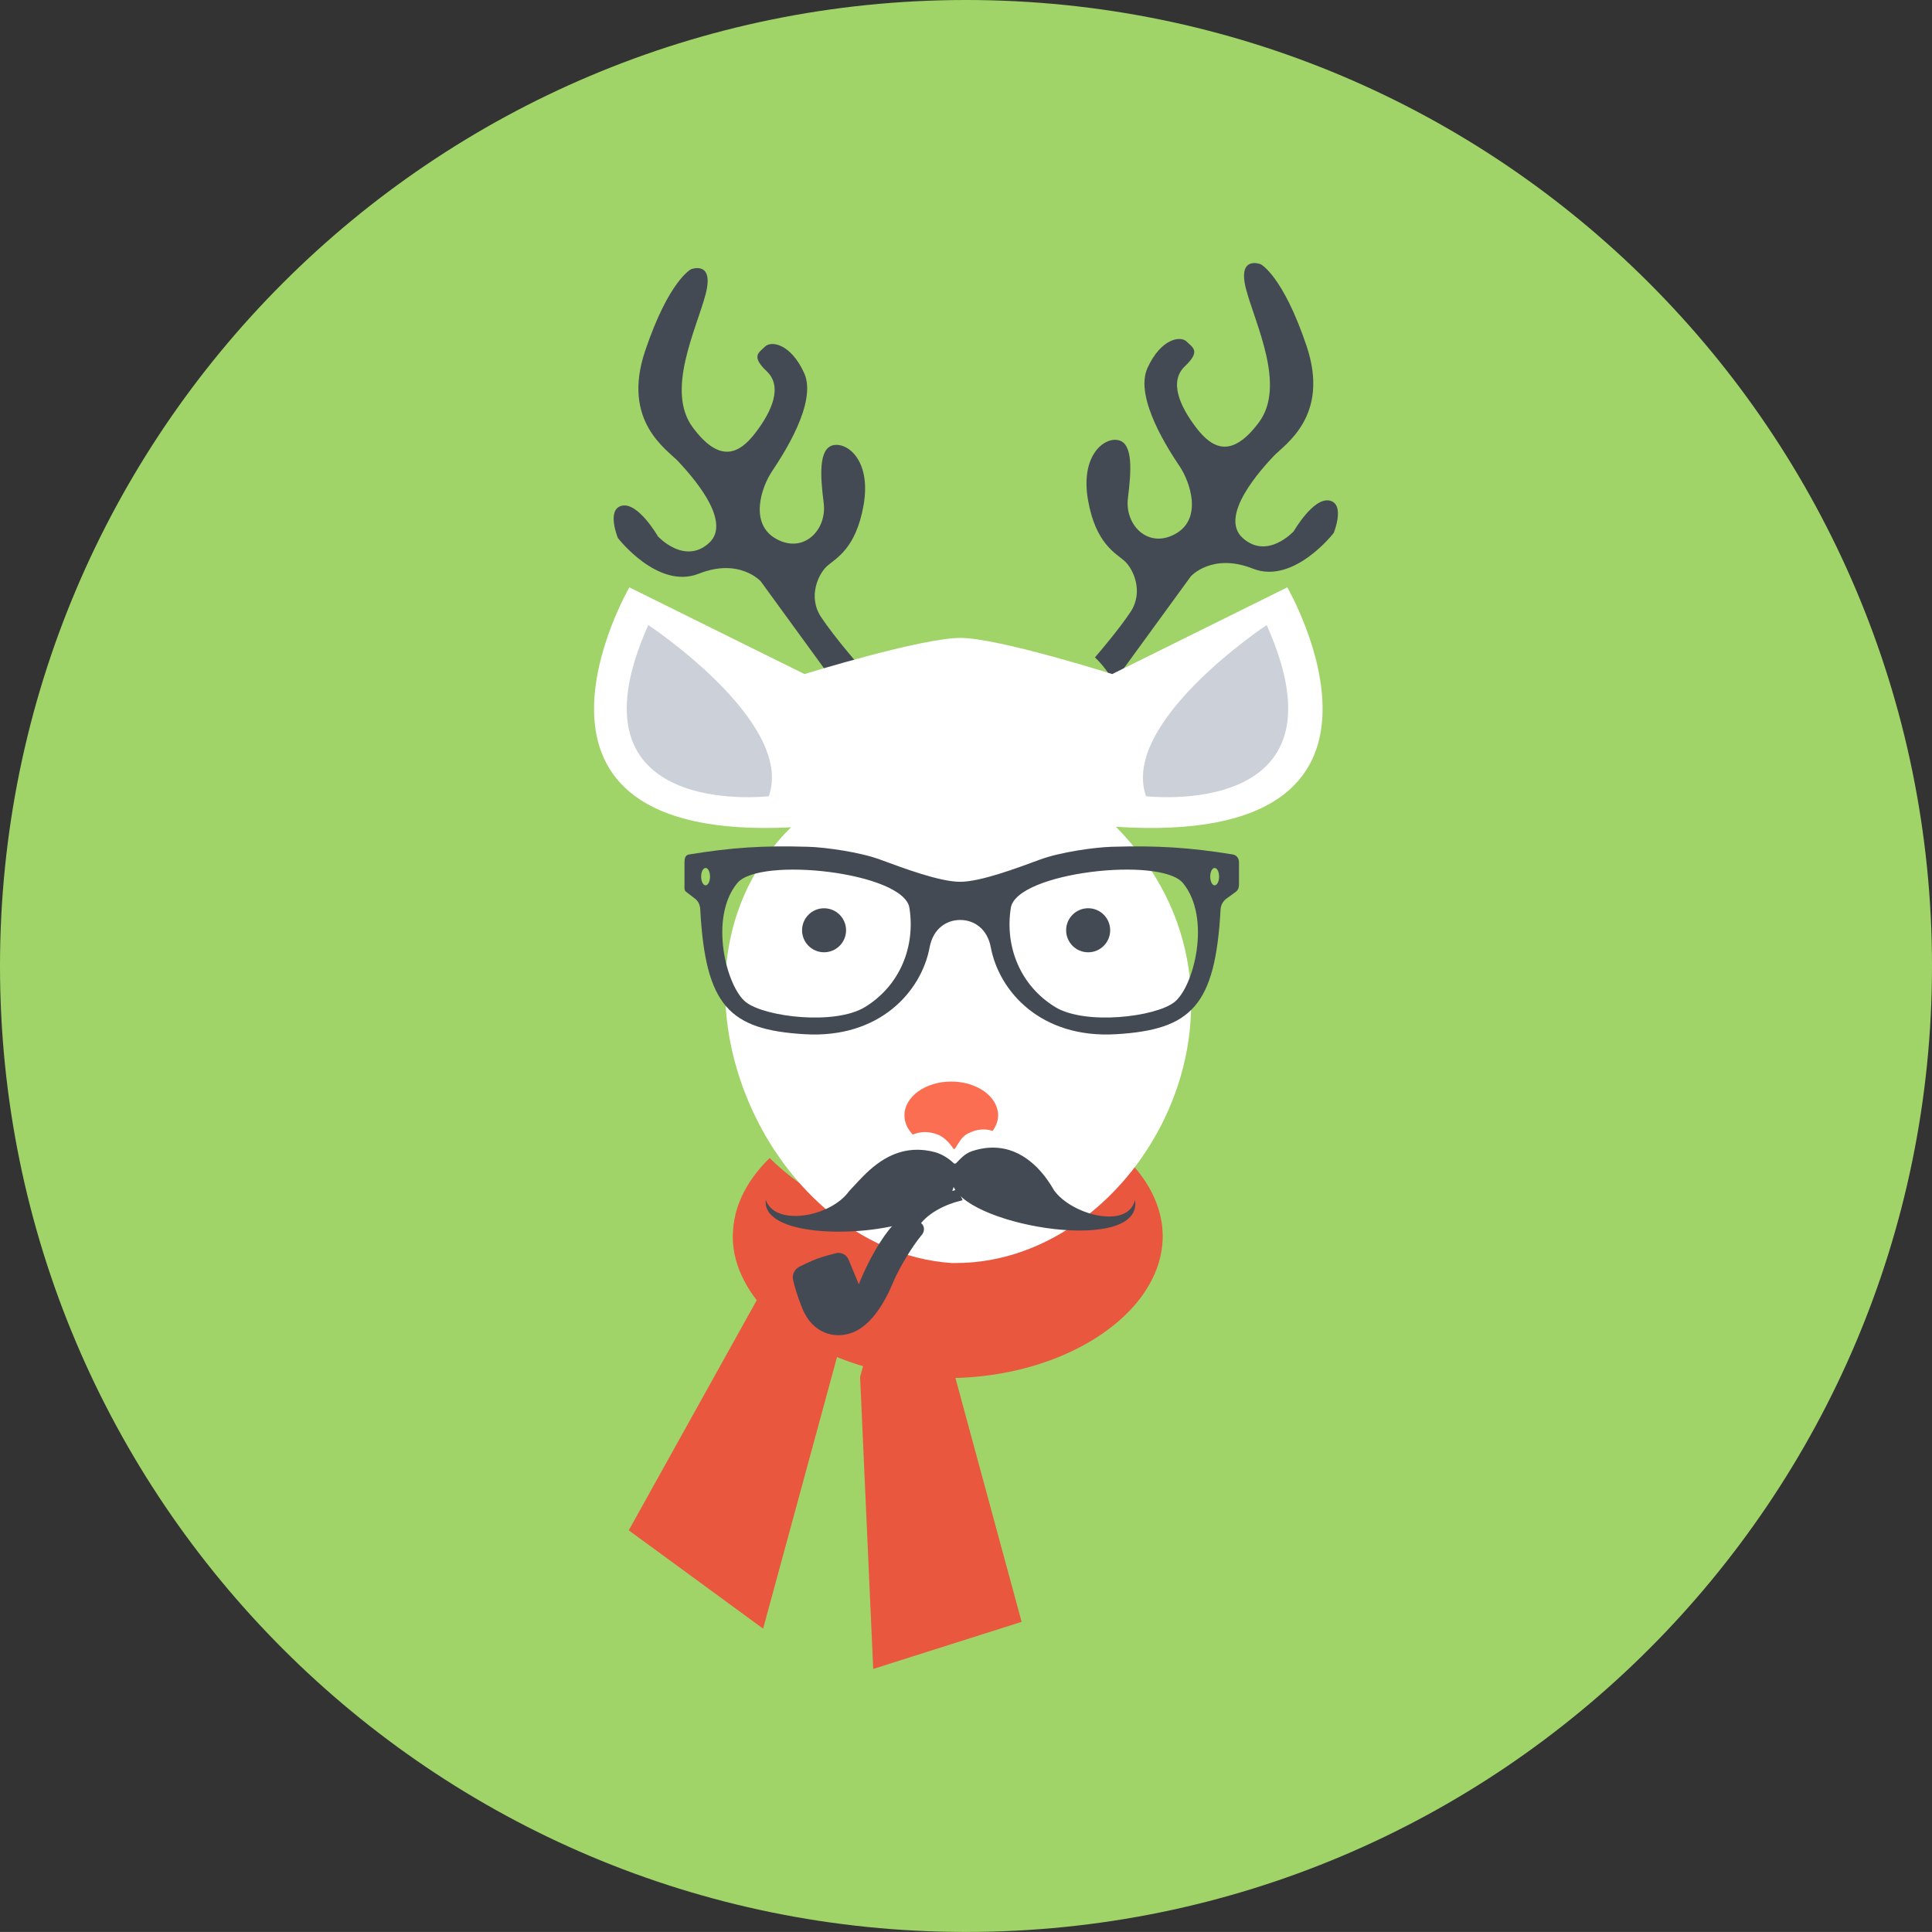 <?xml version="1.0" encoding="utf-8"?>
<!-- Generator: Adobe Illustrator 17.1.0, SVG Export Plug-In . SVG Version: 6.00 Build 0)  -->
<!DOCTYPE svg PUBLIC "-//W3C//DTD SVG 1.1//EN" "http://www.w3.org/Graphics/SVG/1.1/DTD/svg11.dtd">
<svg version="1.1" id="hipster-deer" xmlns="http://www.w3.org/2000/svg" xmlns:xlink="http://www.w3.org/1999/xlink" x="0px"
	 y="0px" viewBox="0 0 75 74.998" enable-background="new 0 0 75 74.998" xml:space="preserve">
<rect x="0" y="0" width="75" height="74.998" fill="#333333" stroke="none"/>
<g id="hipster-deer-hipster-deer">
	<path id="hipster-deer-label" fill="#A0D468" d="M75,37.501C75,16.791,58.21,0,37.499,0C16.791,0,0,16.791,0,37.501
		c0,20.706,16.791,37.497,37.499,37.497C58.21,74.998,75,58.207,75,37.501z"/>
	<g id="hipster-deer-hipster-deer_1_">
		<g>
			<path fill="#E9573F" d="M33.938,51.437l-0.549,2.017l0.509,11.334l5.761-1.828l-3.042-11.209
				C35.681,51.739,34.784,51.632,33.938,51.437z"/>
			<path fill="#E9573F" d="M29.886,49.559l-0.97,1.742l-4.508,8.106l1.981,1.449l3.235,2.368l2.717-9.987l0.444-1.634
				l0.124-0.453c-0.048-0.015-0.099-0.03-0.146-0.046c-0.177-0.062-0.354-0.127-0.527-0.193
				C31.355,50.551,30.561,50.097,29.886,49.559z"/>
			<path fill="#E9573F" d="M29.654,50.801c0.132,0.142,0.273,0.277,0.422,0.414c0.143,0.125,0.292,0.246,0.45,0.366
				c0.483,0.363,1.032,0.691,1.642,0.963c0.17,0.077,0.348,0.15,0.528,0.218
				c0.174,0.064,0.349,0.13,0.526,0.186c0.018,0.004,0.04,0.009,0.056,0.019
				c0.167,0.052,0.339,0.1,0.512,0.146c0.172,0.04,0.343,0.085,0.52,0.124c0.612,0.131,1.256,0.213,1.917,0.247
				c0.182,0.005,0.371,0.012,0.556,0.012c0.004,0,0.009,0,0.009,0c0.182,0,0.362-0.006,0.54-0.012
				c2.936-0.133,5.509-1.315,6.84-2.968c0.551-0.688,0.894-1.456,0.952-2.263
				c0.009-0.088,0.012-0.174,0.012-0.261c0-0.016,0-0.029,0-0.042c-0.003-0.116-0.012-0.23-0.021-0.35
				c-0.104-0.876-0.524-1.706-1.203-2.433c-0.188,0.191-0.39,0.369-0.594,0.539
				c-0.057,0.044-0.115,0.084-0.169,0.128c-0.06,0.045-0.118,0.087-0.173,0.128c-1.647,1.208-3.661,1.789-5.869,1.789
				c-0.456,0-0.908-0.031-1.351-0.077c-0.046-0.006-0.089-0.014-0.134-0.016c-1.808-0.226-3.491-0.873-4.912-1.973
				c-0.059-0.049-0.121-0.099-0.184-0.149c-0.059-0.05-0.125-0.097-0.182-0.153
				c-0.162-0.135-0.316-0.279-0.466-0.427c-0.663,0.644-1.123,1.38-1.322,2.166
				c-0.034,0.144-0.059,0.281-0.079,0.426c-0.013,0.117-0.025,0.235-0.028,0.353c0,0.032-0.004,0.061-0.004,0.091
				c0,0.619,0.169,1.224,0.474,1.782C29.112,50.138,29.358,50.478,29.654,50.801z"/>
		</g>
		<g>
			<path fill="#434A54" d="M32.338,17.285c0.561-0.132,1.485,0.594,1.188,2.312c-0.296,1.717-1.089,2.08-1.419,2.378
				c-0.332,0.296-0.759,1.187-0.232,1.98c0.528,0.793,1.453,1.849,1.453,1.849l0.007,0.007
				c-0.284,0.251-0.544,0.549-0.769,0.903l-0.029-0.018l-3.004-4.127c0,0-0.827-0.926-2.411-0.297
				c-1.583,0.628-3.136-1.387-3.136-1.387s-0.462-1.122,0.164-1.255c0.63-0.131,1.389,1.189,1.389,1.189
				s1.022,1.123,1.98,0.265c0.958-0.859-0.759-2.708-1.188-3.17c-0.43-0.462-2.211-1.551-1.287-4.292
				c0.923-2.741,1.782-3.17,1.782-3.17s0.923-0.363,0.561,0.99c-0.362,1.354-1.552,3.73-0.494,5.149
				c1.055,1.422,1.814,1.025,2.442,0.199c0.628-0.825,1.057-1.783,0.429-2.377
				c-0.627-0.594-0.298-0.726-0.066-0.958c0.231-0.231,0.989-0.132,1.518,1.024
				c0.528,1.155-0.857,3.233-1.254,3.83c-0.396,0.594-0.892,2.014,0.165,2.608
				c1.056,0.594,1.981-0.33,1.849-1.387C31.841,18.474,31.775,17.418,32.338,17.285z"/>
			<path fill="#434A54" d="M51.611,19.432c0.625,0.133,0.164,1.256,0.164,1.256s-1.552,2.013-3.137,1.387
				c-1.583-0.628-2.409,0.297-2.409,0.297l-2.99,4.106c-0.211-0.381-0.461-0.697-0.733-0.958
				c0.232-0.267,0.942-1.107,1.38-1.763c0.527-0.792,0.1-1.683-0.232-1.98
				c-0.329-0.297-1.123-0.66-1.419-2.376c-0.297-1.718,0.626-2.444,1.187-2.312
				c0.565,0.133,0.497,1.188,0.364,2.246c-0.132,1.056,0.793,1.982,1.849,1.387
				c1.058-0.594,0.561-2.013,0.166-2.609c-0.398-0.594-1.783-2.673-1.255-3.83
				c0.529-1.156,1.288-1.254,1.52-1.023c0.229,0.231,0.56,0.364-0.068,0.958
				c-0.626,0.593-0.196,1.551,0.432,2.376c0.628,0.826,1.385,1.222,2.441-0.199c1.057-1.419-0.132-3.796-0.493-5.148
				c-0.364-1.354,0.56-0.991,0.56-0.991s0.857,0.428,1.781,3.169c0.925,2.74-0.857,3.832-1.288,4.293
				c-0.429,0.46-2.146,2.311-1.187,3.169c0.957,0.859,1.98-0.265,1.98-0.265S50.983,19.3,51.611,19.432z"/>
		</g>
		<path fill="#FFFFFF" d="M49.972,22.801l-6.796,3.366c0,0-4.422-1.403-5.896-1.403c-1.513,0-6.05,1.403-6.05,1.403
			l-6.798-3.366c0,0-5.742,9.904,6.275,9.315c-5.734,5.647-1.027,16.412,6.23,16.914c0,0,0.119,0,0.159,0
			C44.252,49.042,49.915,38.789,43.32,32.095C55.833,32.907,49.972,22.801,49.972,22.801z"/>
		<path fill="#CCD1D9" d="M25.167,24.264c0,0,5.694,3.767,4.679,6.646C29.846,30.91,21.762,31.86,25.167,24.264z"/>
		<path fill="#CCD1D9" d="M49.172,24.264c0,0-5.696,3.767-4.683,6.646C44.489,30.91,52.575,31.86,49.172,24.264z"/>
		<circle fill="#434A54" cx="31.99" cy="36.113" r="0.854"/>
		<circle fill="#434A54" cx="42.242" cy="36.113" r="0.855"/>
		<g>
			<path fill="#FC6E51" d="M36.424,44.053c0.228,0.094,0.436,0.311,0.594,0.55c0.016,0,0.034-0.003,0.05-0.004
				c0.138-0.219,0.267-0.471,0.486-0.586c0.367-0.193,0.691-0.206,0.978-0.111
				c0.132-0.182,0.214-0.386,0.214-0.604c0-0.724-0.816-1.312-1.819-1.312c-1.005,0-1.817,0.589-1.817,1.312
				c0,0.277,0.12,0.534,0.324,0.746C35.725,43.923,36.051,43.901,36.424,44.053z"/>
			<path fill="#434A54" d="M44.062,46.582c-0.272,1.156-2.467,0.584-3.148-0.38c-0.256-0.451-0.883-1.387-1.92-1.605
				c-0.369-0.078-0.788-0.067-1.262,0.091c-0.284,0.095-0.451,0.3-0.627,0.478
				c-0.021,0.002-0.043,0.003-0.065,0.004c-0.203-0.194-0.472-0.373-0.766-0.449
				c-0.481-0.124-0.901-0.107-1.274-0.009c-0.974,0.258-1.61,1.085-2.04,1.531c-0.715,1.003-2.874,1.383-3.232,0.339
				c-0.157,1.422,3.653,1.477,5.55,0.846c1.11-0.368,1.62-0.864,1.741-1.353
				C37.716,47.647,44.39,48.696,44.062,46.582z"/>
		</g>
		<path fill="#434A54" d="M37.272,34.231c-0.793,0-2.202-0.529-3.108-0.863c-0.765-0.285-2.111-0.477-2.79-0.496
			c-1.759-0.052-2.951,0.026-4.623,0.298c-0.149,0.024-0.179,0.152-0.179,0.304v0.878
			c0,0.109-0.019,0.212,0.07,0.274l0.324,0.249c0.14,0.098,0.208,0.254,0.217,0.424
			c0.205,3.74,1.114,4.674,4.048,4.849c2.919,0.176,4.539-1.665,4.857-3.372c0.134-0.716,0.641-1.063,1.187-1.063
			c0.546,0,1.054,0.347,1.188,1.063c0.32,1.707,1.942,3.547,4.864,3.372c2.932-0.175,3.851-1.109,4.056-4.849
			c0.01-0.17,0.1-0.327,0.241-0.424l0.342-0.249c0.089-0.061,0.131-0.164,0.131-0.274v-0.878
			c0-0.152-0.091-0.28-0.241-0.304c-1.672-0.273-2.938-0.35-4.696-0.298c-0.68,0.019-2.019,0.211-2.784,0.496
			C39.468,33.702,38.065,34.231,37.272,34.231z M27.391,34.368c-0.095,0-0.173-0.15-0.173-0.337
			c0-0.187,0.078-0.337,0.173-0.337c0.095,0,0.172,0.15,0.172,0.337C27.564,34.218,27.486,34.368,27.391,34.368z
			 M46.981,34.031c0-0.187,0.075-0.337,0.171-0.337c0.097,0,0.173,0.15,0.173,0.337
			c0,0.187-0.076,0.337-0.173,0.337C47.057,34.368,46.981,34.218,46.981,34.031z M33.581,39.092
			c-1.167,0.716-3.885,0.388-4.623-0.187c-0.76-0.591-1.447-3.275-0.337-4.623
			c0.86-1.046,6.463-0.422,6.683,0.962C35.541,36.753,34.932,38.265,33.581,39.092z M39.24,35.244
			c0.22-1.385,5.821-2.009,6.684-0.962c1.108,1.348,0.422,4.032-0.338,4.623c-0.737,0.574-3.455,0.902-4.625,0.187
			C39.611,38.265,39.001,36.753,39.24,35.244z"/>
		<path fill="#434A54" d="M34.699,49.717c0.203-0.474,0.692-1.312,1.087-1.782c0.113-0.135,0.114-0.326-0.017-0.444
			l-0.014-0.014c0.207-0.243,0.471-0.429,0.736-0.566l0,0c0.082-0.042,0.163-0.081,0.242-0.115l0,0
			c0.045-0.019,0.091-0.038,0.135-0.053c0.189-0.071,0.363-0.119,0.5-0.15c-0.012-0.026-0.022-0.055-0.034-0.08
			c-0.002-0.005-0.004-0.009-0.006-0.013c0-0.001-0.001-0.002-0.001-0.002c-0.022-0.05-0.046-0.101-0.07-0.15
			c-0.002-0.004-0.004-0.008-0.006-0.011c-0.025-0.052-0.051-0.102-0.079-0.154
			c-0.001-0.002-0.002-0.004-0.003-0.007c-0.001,0-0.001-0.001-0.001-0.001c-0.017,0.005-0.036,0.01-0.054,0.015
			c-0.122,0.032-0.259,0.074-0.406,0.129c-0.024,0.01-0.05,0.021-0.075,0.031c0-0.001-0.001,0-0.002,0
			c-0.405,0.161-0.869,0.419-1.226,0.839c-0.13-0.061-0.293-0.057-0.401,0.033
			c-0.965,0.804-1.666,2.635-1.666,2.635l-0.4-0.966c-0.084-0.203-0.32-0.306-0.528-0.231
			c0,0-0.443,0.111-0.694,0.206c-0.245,0.092-0.631,0.281-0.631,0.281c-0.207,0.077-0.351,0.315-0.3,0.529
			c0.063,0.272,0.176,0.67,0.374,1.147c0.381,0.915,1.227,1.19,1.953,0.899
			C34.022,51.361,34.545,50.078,34.699,49.717z"/>
	</g>
</g>
</svg>
